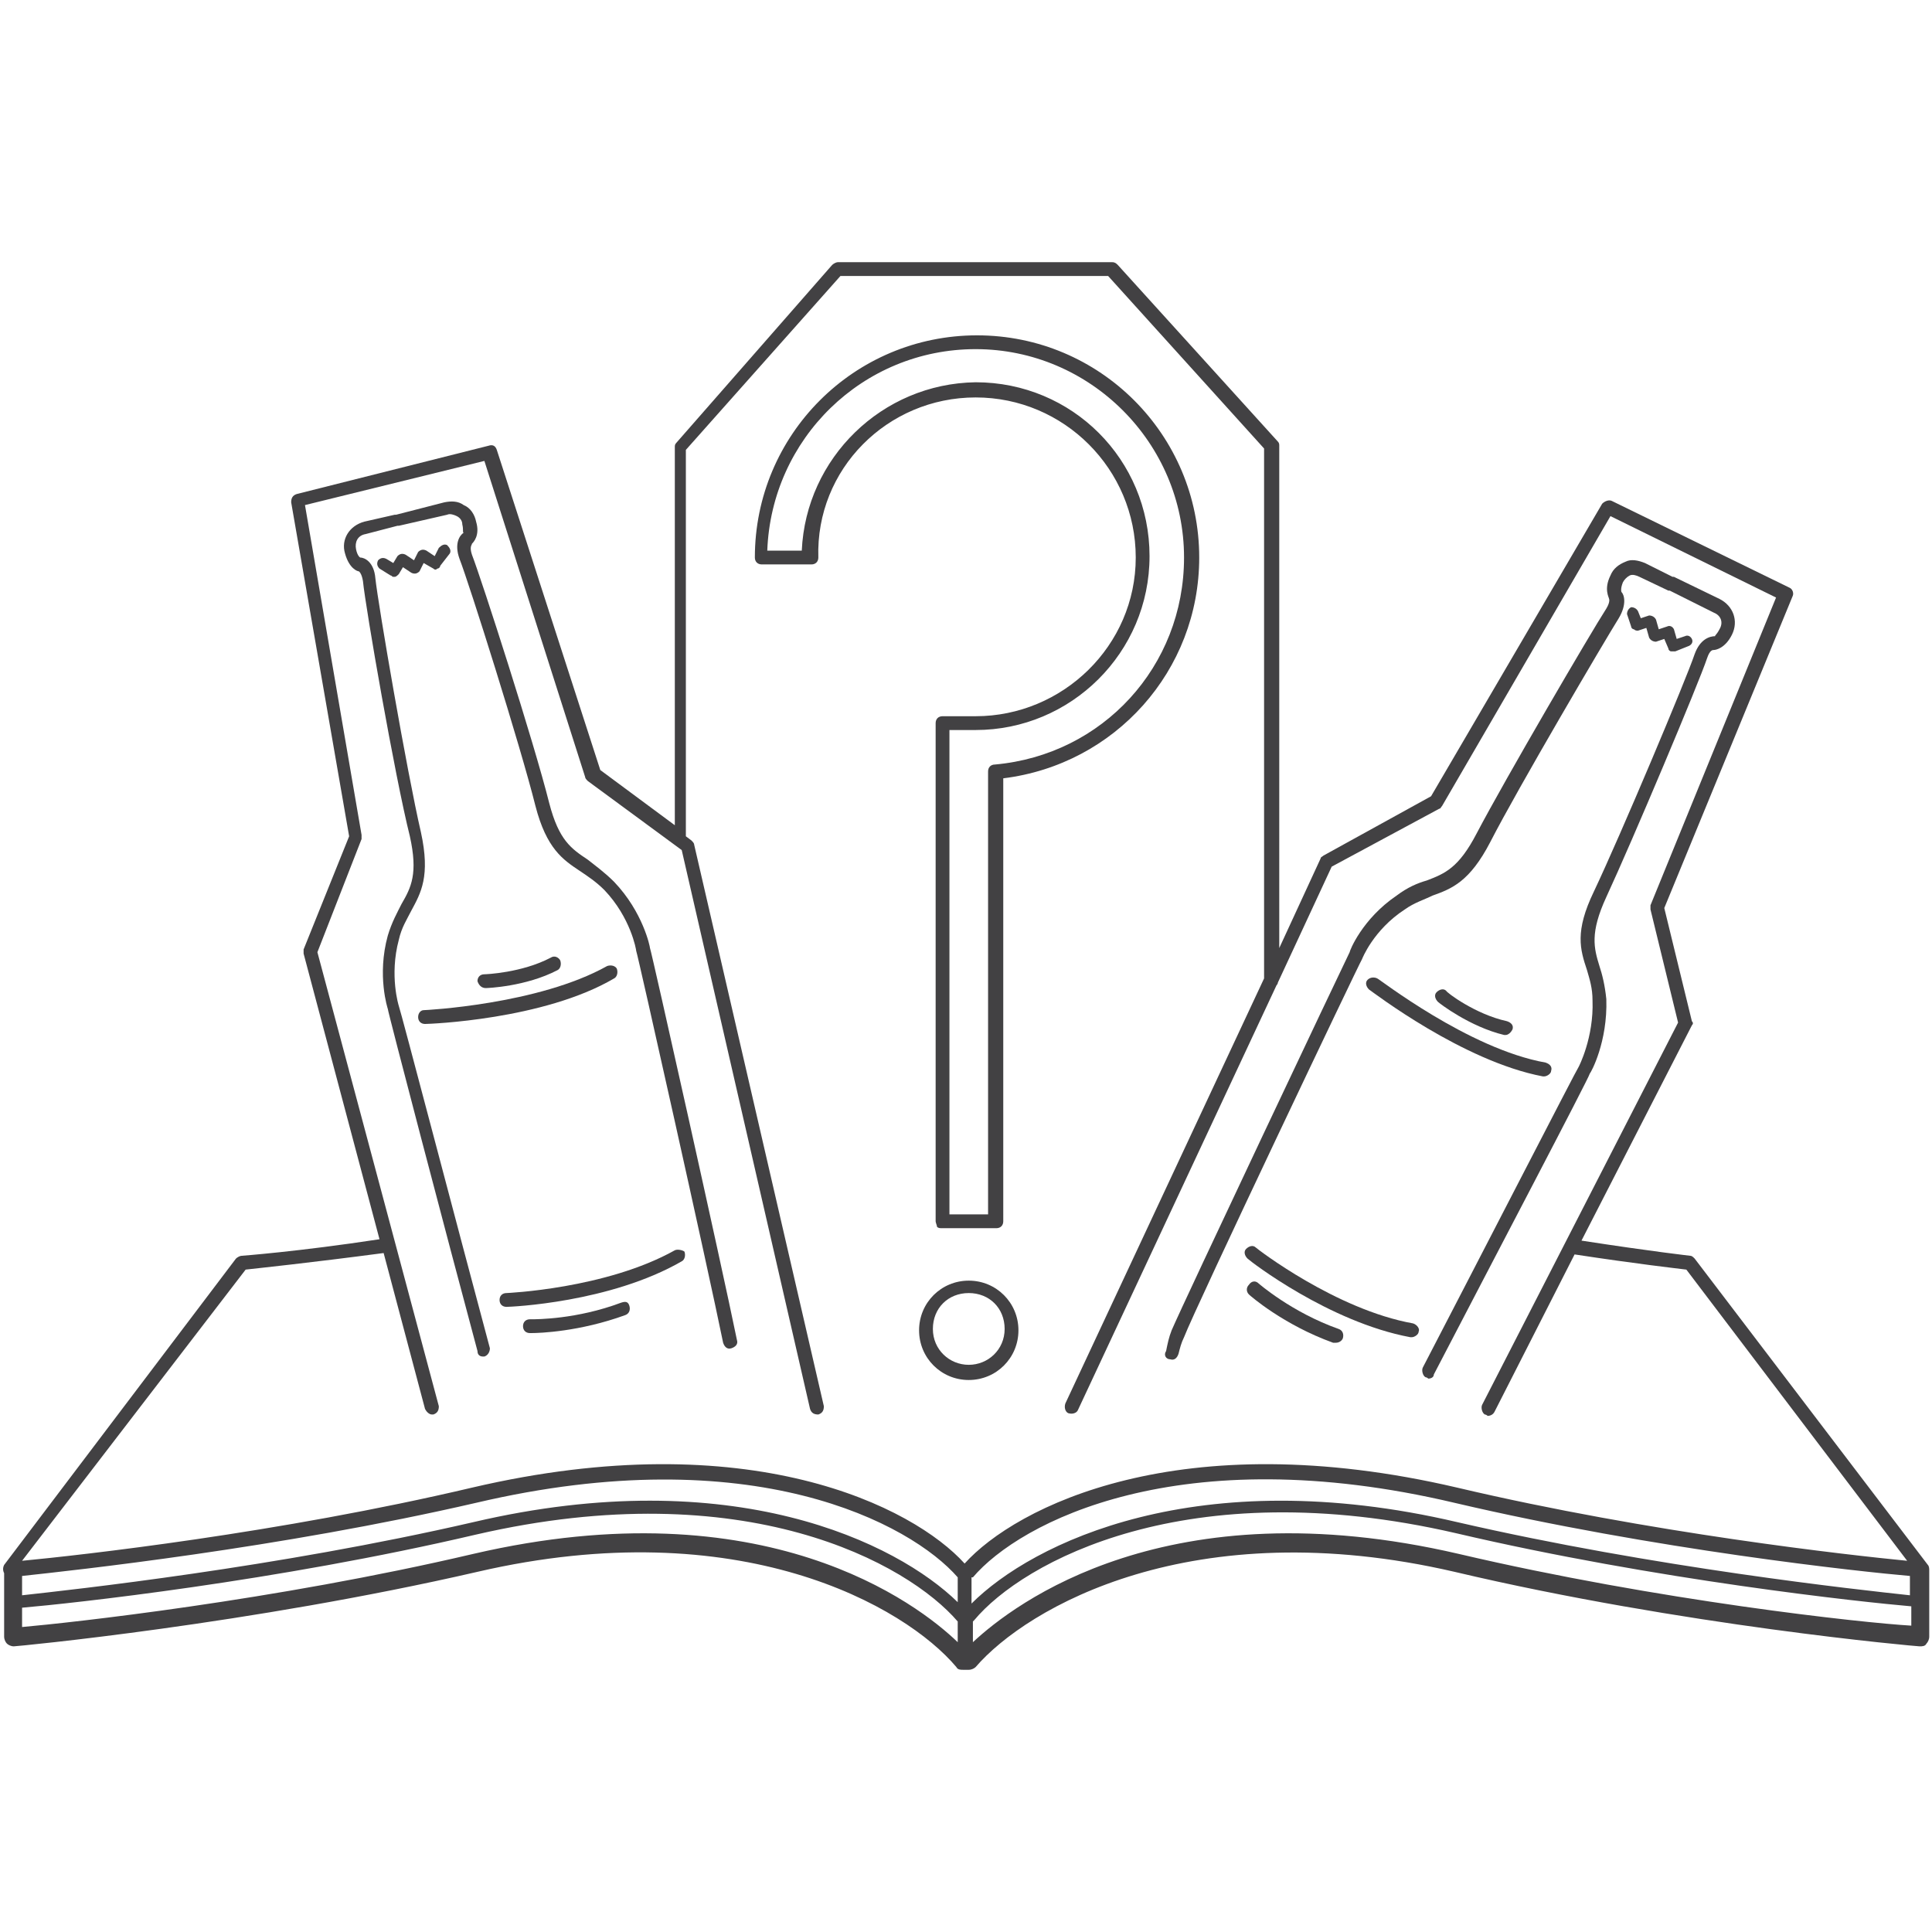 <?xml version="1.0" encoding="utf-8"?>
<!-- Generator: Adobe Illustrator 19.2.1, SVG Export Plug-In . SVG Version: 6.00 Build 0)  -->
<svg version="1.1" id="Layer_1" xmlns="http://www.w3.org/2000/svg" xmlns:xlink="http://www.w3.org/1999/xlink" x="0px" y="0px"
	 viewBox="0 0 140 140" style="enable-background:new 0 0 140 140;" xml:space="preserve">
<style type="text/css">
	.st0{fill:#424143;}
	.st1{fill:#282828;}
</style>
<g>
	<path class="st0" d="M139.8,113.8c0-0.1,0-0.3-0.1-0.4l-16.9-22.2c-0.1-0.1-0.2-0.2-0.3-0.2c0,0-2.7-0.3-7.9-1.1l8-15.6
		c0.1-0.1,0.1-0.2,0-0.3l-2-8.2l9.3-22.6c0.1-0.2,0-0.5-0.2-0.6l-12.9-6.3c-0.2-0.1-0.5,0-0.7,0.2l-12.4,21.2L95.9,62
		c-0.1,0.1-0.2,0.1-0.2,0.2l-3,6.5V32.3c0-0.1,0-0.2-0.1-0.3L81,19.2c-0.1-0.1-0.2-0.2-0.4-0.2H60.7c-0.1,0-0.3,0.1-0.4,0.2L49,32.1
		c-0.1,0.1-0.1,0.2-0.1,0.3v27.4l-5.4-4L36,32.6c-0.1-0.3-0.3-0.4-0.6-0.3l-13.9,3.5c-0.3,0.1-0.4,0.3-0.4,0.6l4.2,24.2L22,68.8
		c0,0.1,0,0.2,0,0.3l5.5,20.7c-5.9,0.9-10,1.2-10,1.2c-0.1,0-0.3,0.1-0.4,0.2L0.3,113.4c-0.1,0.2-0.1,0.4,0,0.6c0,0,0,0,0,0v4.6
		c0,0.2,0.1,0.4,0.2,0.5c0.1,0.1,0.3,0.2,0.5,0.2c0.2,0,17.1-1.6,33.6-5.4c19-4.4,31,2.5,34.7,6.9c0.1,0.2,0.3,0.2,0.5,0.2
		c0.1,0,0.1,0,0.2,0c0.1,0,0.1,0,0.2,0c0.2,0,0.4-0.1,0.5-0.2c3.7-4.3,15.7-11.3,34.7-6.9c16.5,3.9,33.5,5.4,33.7,5.4
		c0.2,0,0.4,0,0.5-0.2c0.1-0.1,0.2-0.3,0.2-0.5V114C139.8,113.9,139.8,113.9,139.8,113.8z M1.6,114.2c3.7-0.4,18.6-2,32.9-5.3
		c20-4.7,31.5,1.5,34.9,5.4c0,0,0,0,0,0v1.8c-4.4-4.3-16.3-10.2-35.1-5.8c-14.3,3.3-29.1,4.9-32.7,5.3V114.2z M70.5,114.3
		C70.5,114.3,70.5,114.2,70.5,114.3c3.4-4,15-10.1,34.9-5.4c14.5,3.4,29.5,5,33,5.3v1.4c-3.7-0.4-18.5-2-32.8-5.3
		c-18.8-4.4-30.8,1.5-35.2,5.9V114.3z M17.8,92c0.9-0.1,4.7-0.5,10-1.2l3,11.3c0.1,0.2,0.3,0.4,0.5,0.4c0,0,0.1,0,0.1,0
		c0.3-0.1,0.4-0.3,0.4-0.6L23,69l3.2-8.2c0-0.1,0-0.2,0-0.3l-4.1-23.9l13-3.2l7.3,22.9c0,0.1,0.1,0.2,0.2,0.3l6.8,5l9.3,40.5
		c0.1,0.3,0.3,0.4,0.6,0.4c0.3-0.1,0.4-0.3,0.4-0.6l-9.4-40.7c0-0.1-0.1-0.2-0.2-0.3l-0.4-0.3v-28L60.9,20h19.4l11.3,12.5v38.4
		l-14.4,30.8c-0.1,0.3,0,0.6,0.2,0.7c0.3,0.1,0.6,0,0.7-0.2l14.4-30.8c0,0,0.1-0.1,0.1-0.2l3.9-8.4l7.8-4.2c0.1,0,0.1-0.1,0.2-0.2
		l12.2-21l12,5.9l-9.1,22.3c0,0.1,0,0.2,0,0.3l2,8.2l-14.2,27.7c-0.1,0.2,0,0.6,0.2,0.7c0.1,0,0.2,0.1,0.2,0.1
		c0.2,0,0.4-0.1,0.5-0.3l5.8-11.4c4.6,0.7,7.3,1,8.1,1.1l16,21.1c-4.1-0.4-18.6-2-32.6-5.3c-20.1-4.7-32,1.4-35.7,5.5
		c-3.7-4.1-15.6-10.2-35.7-5.5c-14,3.3-28.4,4.9-32.6,5.3L17.8,92z M34.3,112.6c-14.5,3.4-29.3,5-32.7,5.3v-1.4
		c3.5-0.3,18.4-1.9,32.9-5.3c19.5-4.5,31.3,2.1,34.9,6.3c0,0,0,0,0,0v1.5C66.5,116.2,55.4,107.7,34.3,112.6z M105.7,112.6
		c-21.1-4.9-32.2,3.6-35.2,6.4v-1.5c0,0,0,0,0.1-0.1c3.5-4.2,15.4-10.8,34.9-6.3c14.5,3.4,29.5,5,33,5.3v1.4
		C135,117.6,120.2,116,105.7,112.6z"/>
	<path class="st0" d="M35,98.3c0,0,0.1,0,0.1,0c0.3-0.1,0.4-0.4,0.4-0.6c-2.2-8.2-6.5-24.6-6.6-24.8c0,0-0.7-2.2,0-4.8
		c0.2-0.9,0.6-1.5,0.9-2.1c0.7-1.3,1.4-2.5,0.7-5.7c-1-4.3-3.1-16.5-3.3-18.4c-0.1-1.2-0.8-1.5-1.1-1.5c0,0-0.2-0.1-0.3-0.6
		c-0.1-0.5,0.1-1,0.7-1.1l2.3-0.6c0,0,0.1,0,0.1,0l3.5-0.8c0.2-0.1,0.5,0,0.7,0.1c0.2,0.1,0.4,0.3,0.4,0.6c0.1,0.4,0,0.6,0.1,0.6
		c-0.3,0.2-0.7,0.8-0.3,1.9c0.7,1.8,4.4,13.5,5.5,17.9c0.8,3.1,2,3.9,3.2,4.7c0.6,0.4,1.2,0.8,1.8,1.4c1.9,2,2.3,4.3,2.3,4.4
		c0.1,0.2,5.2,23,6.3,28.4c0.1,0.3,0.3,0.5,0.6,0.4c0.3-0.1,0.5-0.3,0.4-0.6c-1.1-5.4-6.2-28.2-6.3-28.4c0-0.1-0.5-2.6-2.6-4.8
		c-0.7-0.7-1.4-1.2-1.9-1.6c-1.2-0.8-2.1-1.4-2.8-4.1c-1.1-4.4-4.9-16.2-5.6-18c-0.2-0.6,0-0.7,0-0.8c0.1-0.1,0.6-0.6,0.3-1.6
		c-0.1-0.5-0.4-1-0.9-1.2c-0.4-0.3-0.9-0.3-1.4-0.2l-3.5,0.9c0,0-0.1,0-0.1,0l-2.2,0.5c-1.1,0.3-1.7,1.3-1.4,2.3
		c0.3,1.1,0.9,1.3,1,1.3c0,0,0.2,0.1,0.3,0.7c0.2,2,2.3,14.1,3.4,18.5c0.6,2.7,0.1,3.7-0.6,4.9c-0.3,0.6-0.7,1.3-1,2.3
		c-0.8,2.9,0,5.3,0,5.3c0,0.2,4.3,16.6,6.5,24.8C34.6,98.2,34.8,98.3,35,98.3z"/>
	<path class="st0" d="M30.3,73.7c0,0.3,0.2,0.5,0.5,0.5c0,0,0,0,0,0c0.3,0,8.6-0.3,13.7-3.3c0.2-0.1,0.3-0.4,0.2-0.7
		c-0.1-0.2-0.4-0.3-0.7-0.2c-5,2.8-13.2,3.2-13.3,3.2C30.5,73.2,30.3,73.4,30.3,73.7z"/>
	<path class="st0" d="M48.9,90.6c-5,2.8-12.2,3.1-12.2,3.1c-0.3,0-0.5,0.2-0.5,0.5c0,0.3,0.2,0.5,0.5,0.5c0,0,0,0,0,0
		c0.3,0,7.5-0.3,12.7-3.3c0.2-0.1,0.3-0.4,0.2-0.7C49.5,90.6,49.1,90.5,48.9,90.6z"/>
	<path class="st0" d="M45,94.4c-3.2,1.2-6.1,1.2-6.5,1.2c-0.1,0,0,0-0.1,0c-0.3,0-0.5,0.2-0.5,0.5c0,0.3,0.2,0.5,0.5,0.5
		c0,0,0,0,0.1,0c0.6,0,3.5-0.1,6.8-1.3c0.3-0.1,0.4-0.4,0.3-0.7S45.3,94.3,45,94.4z"/>
	<path class="st0" d="M35.2,71.6c0.1,0,2.9-0.1,5.2-1.3c0.2-0.1,0.3-0.4,0.2-0.7c-0.1-0.2-0.4-0.4-0.7-0.2c-2.1,1.1-4.7,1.2-4.8,1.2
		c-0.3,0-0.5,0.2-0.5,0.5C34.7,71.4,34.9,71.6,35.2,71.6C35.2,71.6,35.2,71.6,35.2,71.6z"/>
	<path class="st0" d="M32.6,40.1c0.1-0.2,0-0.4-0.2-0.6c-0.2-0.1-0.4,0-0.6,0.2l-0.3,0.6l-0.6-0.4c-0.2-0.1-0.4-0.1-0.6,0.1L30,40.6
		l-0.6-0.4c-0.2-0.1-0.4-0.1-0.6,0.1l-0.3,0.5l-0.5-0.3c-0.2-0.1-0.4-0.1-0.6,0.1c-0.1,0.2-0.1,0.4,0.1,0.6l0.8,0.5
		c0.1,0,0.1,0.1,0.2,0.1c0,0,0.1,0,0.1,0c0.1,0,0.2-0.1,0.3-0.2l0.3-0.5l0.6,0.4c0.2,0.1,0.4,0.1,0.6-0.1l0.3-0.6l0.7,0.4
		c0.1,0.1,0.2,0.1,0.3,0c0.1,0,0.2-0.1,0.2-0.2L32.6,40.1z"/>
	<path class="st0" d="M70.7,28.8c6.4,0,11.6,5.2,11.6,11.6S77,51.9,70.7,51.9h-2.4c-0.3,0-0.5,0.2-0.5,0.5v36.1
		c0,0.1,0.1,0.3,0.1,0.4c0.1,0.1,0.2,0.1,0.4,0.1h0l3.9,0c0.3,0,0.5-0.2,0.5-0.5V56.4c8.1-1,14.2-7.8,14.2-16
		c0-8.9-7.2-16.1-16.1-16.1s-16.1,7.2-16.1,16.1c0,0.3,0.2,0.5,0.5,0.5h3.6c0.3,0,0.5-0.2,0.5-0.5C59.1,34,64.3,28.8,70.7,28.8z
		 M58.1,39.9h-2.5c0.3-8.1,6.9-14.6,15.1-14.6c8.3,0,15.1,6.8,15.1,15.1c0,7.9-5.9,14.3-13.7,15c-0.3,0-0.5,0.2-0.5,0.5V88l-2.8,0
		V52.9h1.9c6.9,0,12.6-5.6,12.6-12.6s-5.6-12.6-12.6-12.6C63.9,27.8,58.4,33.2,58.1,39.9z"/>
	<path class="st0" d="M70.2,92.8c-2,0-3.6,1.6-3.6,3.6s1.6,3.6,3.6,3.6s3.6-1.6,3.6-3.6S72.2,92.8,70.2,92.8z M70.2,98.9
		c-1.4,0-2.6-1.1-2.6-2.6s1.1-2.6,2.6-2.6s2.6,1.1,2.6,2.6S71.6,98.9,70.2,98.9z"/>
	<path class="st0" d="M84.8,98.5c0.3,0.1,0.5-0.1,0.6-0.4c0.1-0.4,0.2-0.8,0.4-1.2c0.8-2.1,12.7-27.1,12.9-27.4c0,0,0.8-2.1,3.1-3.6
		c0.7-0.5,1.4-0.7,2-1c1.4-0.5,2.7-1,4.2-3.9c2-3.9,8.3-14.6,9.3-16.2c0.6-1,0.4-1.7,0.2-1.9c0,0-0.1-0.2,0.1-0.7
		c0.1-0.2,0.3-0.4,0.5-0.5c0.2-0.1,0.5,0,0.7,0.1l2.1,1c0,0,0,0,0.1,0l3.2,1.6c0.5,0.2,0.7,0.7,0.4,1.2c-0.2,0.4-0.4,0.5-0.3,0.5
		c-0.4,0-1.1,0.2-1.5,1.3c-0.6,1.8-5.4,13.2-7.3,17.2c-1.4,2.9-1,4.2-0.5,5.7c0.2,0.7,0.4,1.3,0.4,2.2c0.1,2.7-1,4.8-1,4.8
		c-0.1,0.1-7.3,14.1-11.3,21.8c-0.1,0.2,0,0.6,0.2,0.7c0.1,0,0.2,0.1,0.2,0.1c0.2,0,0.4-0.1,0.4-0.3c4-7.7,11.3-21.6,11.3-21.8
		c0.1-0.1,1.3-2.3,1.2-5.4c-0.1-1-0.3-1.8-0.5-2.4c-0.4-1.3-0.7-2.4,0.5-5c1.9-4.1,6.7-15.5,7.3-17.3c0.2-0.6,0.4-0.6,0.5-0.6
		c0.1,0,0.8-0.1,1.3-1.1c0.5-1,0.1-2.1-0.9-2.6l-3.3-1.6c0,0,0,0-0.1,0l-2-1c-0.5-0.2-1-0.3-1.4-0.1c-0.5,0.2-0.9,0.5-1.1,1
		c-0.5,1-0.1,1.6-0.1,1.7c0,0,0.1,0.2-0.2,0.7c-1.1,1.7-7.3,12.3-9.4,16.3c-1.3,2.5-2.3,2.9-3.6,3.4c-0.7,0.2-1.4,0.5-2.2,1.1
		c-2.5,1.7-3.4,4-3.4,4.1c-0.5,1-12,25.3-12.9,27.4c-0.2,0.5-0.3,1-0.4,1.5C84.3,98.2,84.5,98.5,84.8,98.5z"/>
	<path class="st0" d="M99.1,71c-0.2,0.2-0.1,0.5,0.1,0.7c0.3,0.2,6.8,5.2,12.6,6.3c0,0,0.1,0,0.1,0c0.2,0,0.5-0.2,0.5-0.4
		c0.1-0.3-0.1-0.5-0.4-0.6c-5.6-1-12.1-6.1-12.2-6.1C99.6,70.8,99.3,70.8,99.1,71z"/>
	<path class="st0" d="M102.4,95.9c-5.6-1-11.3-5.4-11.4-5.5c-0.2-0.2-0.5-0.1-0.7,0.1c-0.2,0.2-0.1,0.5,0.1,0.7
		c0.2,0.2,5.9,4.6,11.8,5.7c0,0,0.1,0,0.1,0c0.2,0,0.5-0.2,0.5-0.4C102.9,96.3,102.7,96,102.4,95.9z"/>
	<path class="st0" d="M97,96.3c-3.4-1.2-5.8-3.3-5.8-3.3c-0.2-0.2-0.5-0.2-0.7,0.1c-0.2,0.2-0.2,0.5,0,0.7c0.1,0.1,2.5,2.2,6.1,3.5
		c0.1,0,0.1,0,0.2,0c0.2,0,0.4-0.1,0.5-0.3C97.4,96.7,97.3,96.4,97,96.3z"/>
	<path class="st0" d="M109.1,75c0.2,0,0.4-0.2,0.5-0.4c0.1-0.3-0.1-0.5-0.4-0.6c-2.3-0.5-4.4-2.1-4.4-2.2c-0.2-0.2-0.5-0.1-0.7,0.1
		c-0.2,0.2-0.1,0.5,0.1,0.7c0.1,0.1,2.3,1.8,4.8,2.4C109,75,109.1,75,109.1,75z"/>
	<path class="st0" d="M118.7,45.7l0.6-0.2l0.2,0.7c0.1,0.2,0.3,0.3,0.5,0.3l0.6-0.2l0.3,0.7c0,0.1,0.1,0.2,0.2,0.2
		c0.1,0,0.1,0,0.2,0c0,0,0.1,0,0.1,0l1-0.4c0.2-0.1,0.3-0.3,0.2-0.5c-0.1-0.2-0.3-0.3-0.5-0.2l-0.6,0.2l-0.2-0.7
		c-0.1-0.2-0.3-0.3-0.5-0.2l-0.6,0.2l-0.2-0.7c-0.1-0.2-0.3-0.3-0.5-0.3l-0.6,0.2l-0.2-0.5c-0.1-0.2-0.3-0.3-0.5-0.3
		c-0.2,0.1-0.3,0.3-0.3,0.5l0.3,0.9c0,0.1,0.1,0.2,0.2,0.2C118.5,45.7,118.6,45.7,118.7,45.7z"/>
</g>
</svg>

